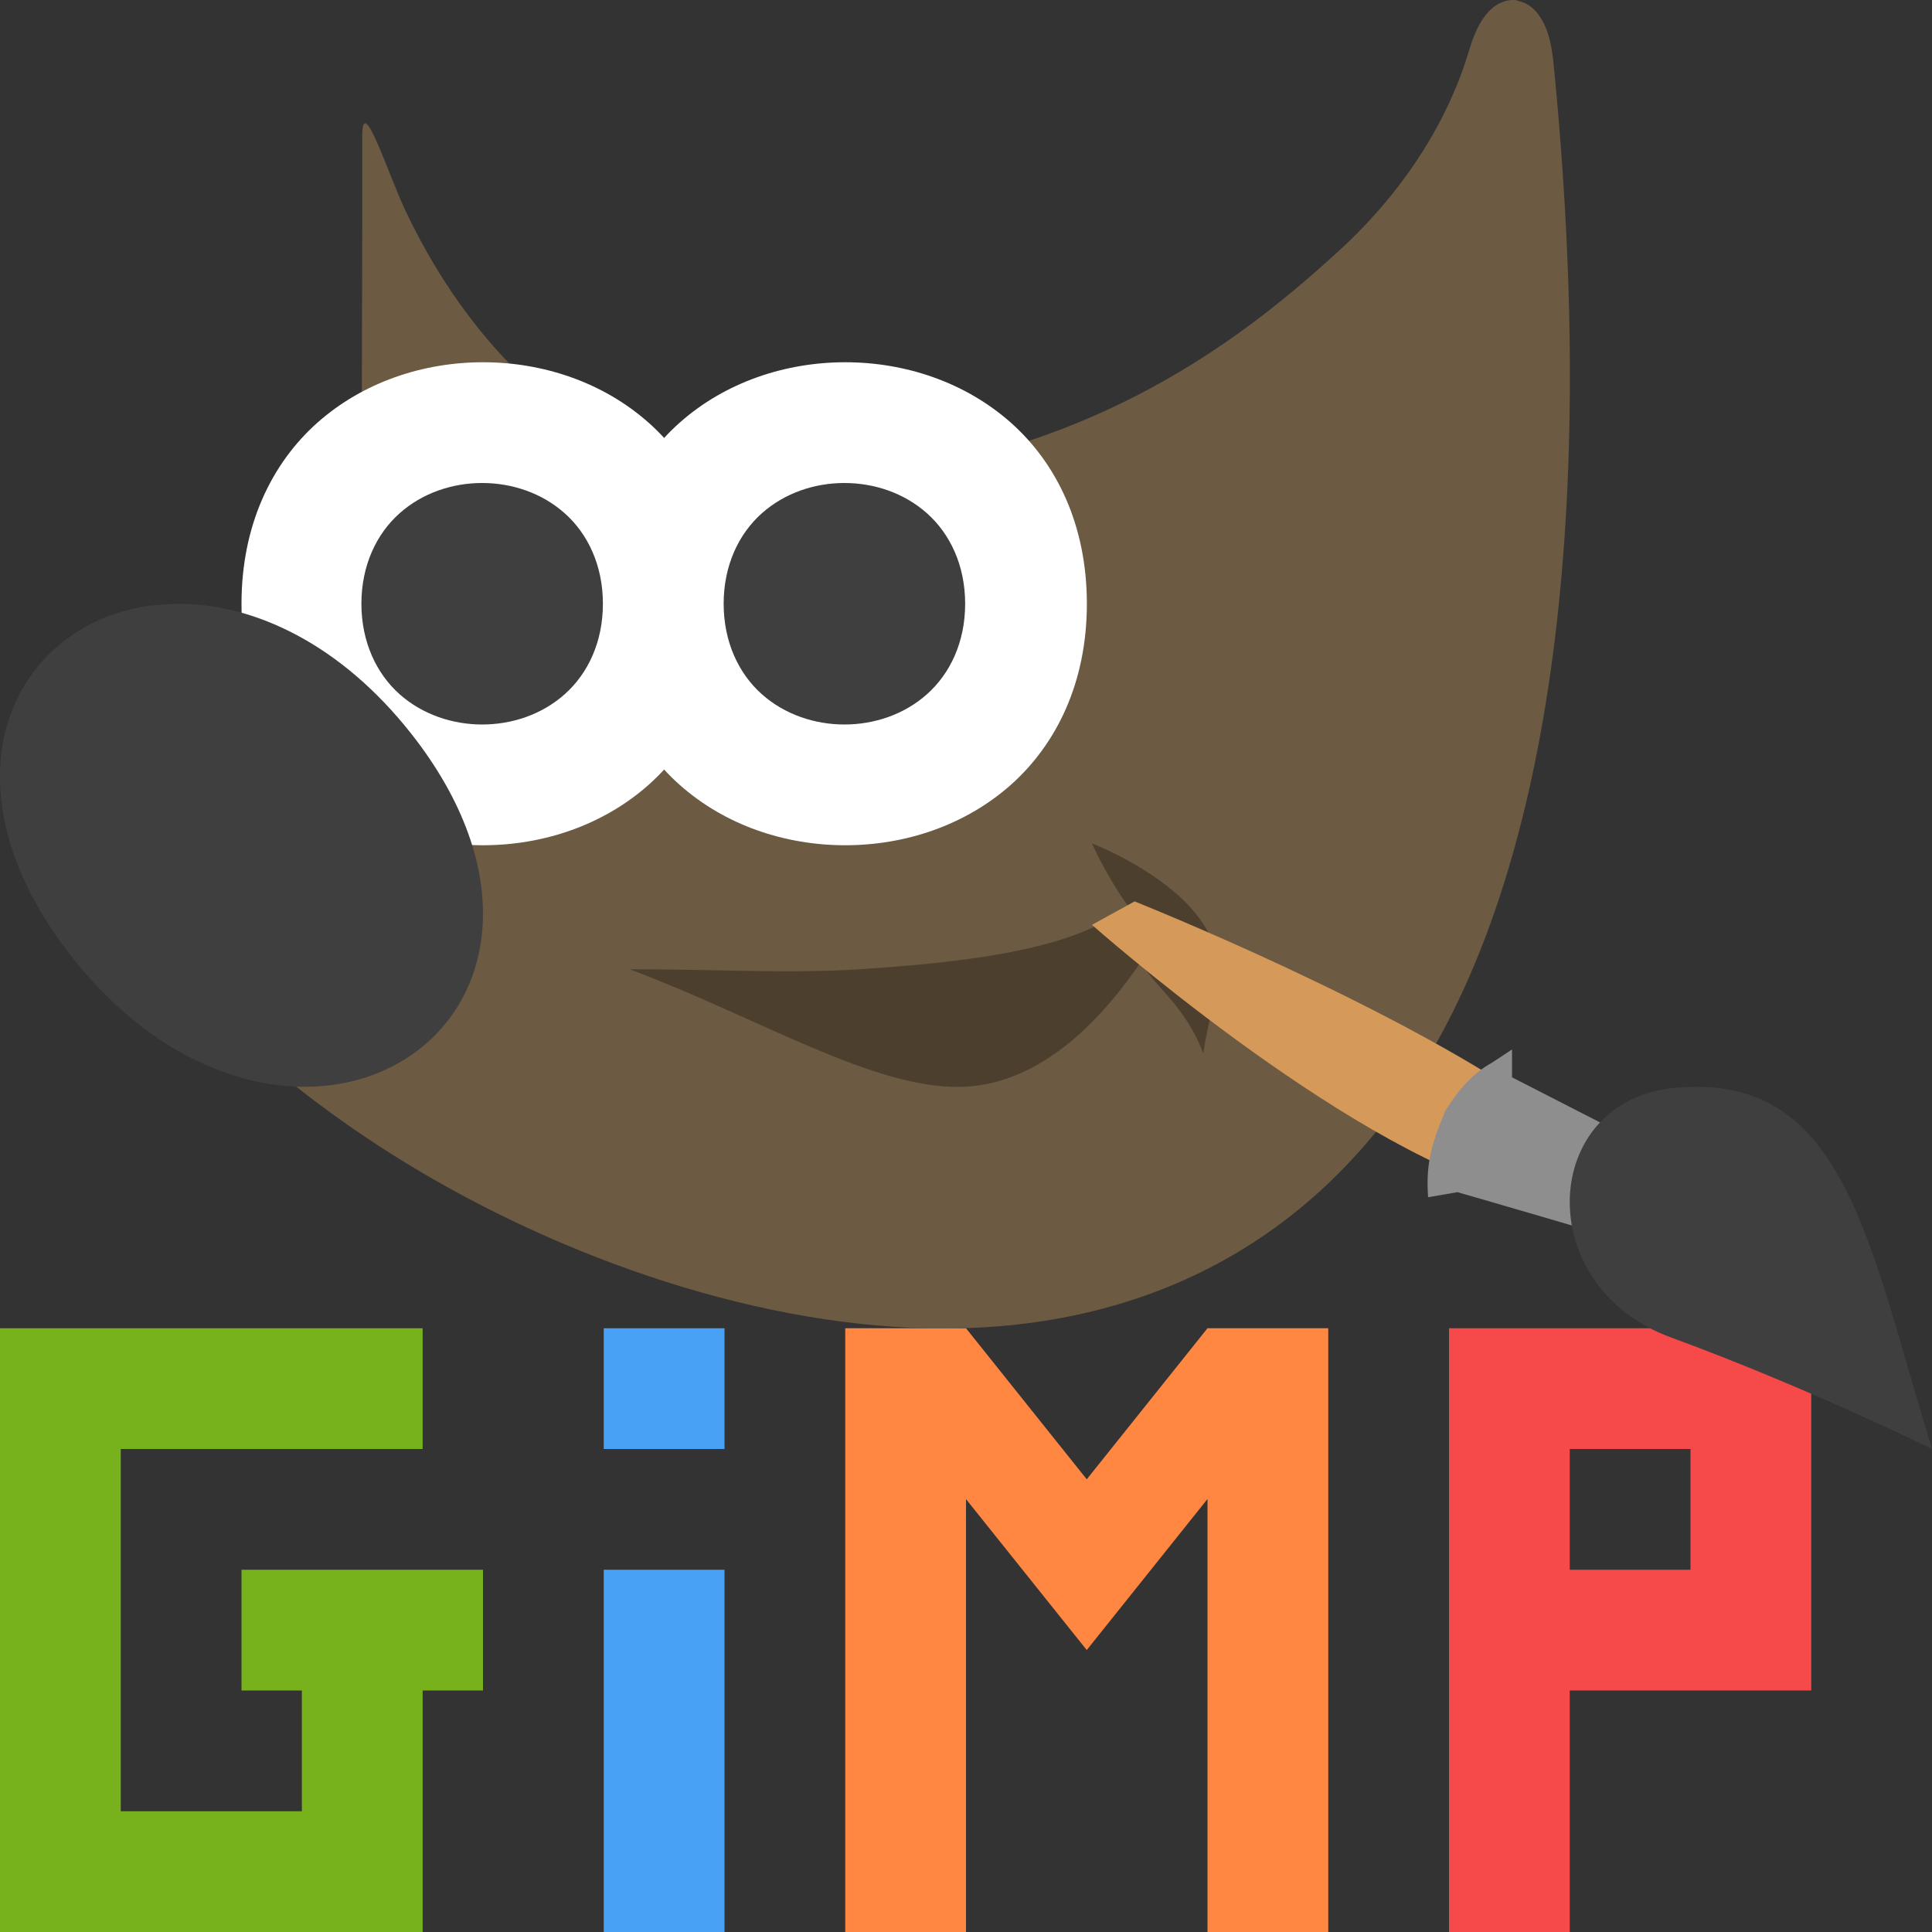 <!-- Created with Inkscape (http://www.inkscape.org/) -->
<svg xmlns="http://www.w3.org/2000/svg" height="16" width="16" version="1.1" viewBox="0 0 16 16">
 <rect x="0" y="0" width="16" height="16" fill="#333333" stroke="none"/>
 <path style="fill:#77b21d" d="m0 11v1 3 1h1 2.5v-1-1h0.5v-1h-2v1h0.5v1h-1.5v-3h2.5v-1h-2.5z"/>
 <path style="fill:#49a1f6" d="m5 11v1h1v-1h-1zm0 2v3h1v-3h-1z"/>
 <path style="fill:#ff8742" d="m7 11v5h1v-3.585l1 1.25 1-1.251v3.586h1v-5h-1l-1 1.251-1-1.251z"/>
 <path style="fill:#f64949" d="m12 11v1 1 1 2h1v-2h2v-1-1.5-0.5h-2-1zm1 1h1v1h-1v-1z"/>
 <path style="fill:#6c5a42;fill-rule:evenodd" d="m12.567 0.003c-0.108-0.018-0.205 0.046-0.263 0.121-0.058 0.074-0.099 0.166-0.134 0.282-0.061 0.2-0.284 0.944-1.09 1.679-0.806 0.735-2.196 1.849-4.605 1.916-1.465 0.018-2.533-1.02-3.117-2.256-0.146-0.308-0.358-0.984-0.358-0.618v0.666l-0.007 2.928 0.015 0.038s0.131 0.312-0.007 0.732c-0.139 0.42-0.686 0.967-1.908 1.359l-0.149 0.048 0.028 0.168c0.068 0.408 0.338 0.826 0.737 1.253 0.399 0.428 0.933 0.861 1.555 1.252 1.244 0.782 2.895 1.401 4.443 1.43 1.548 0.029 3.062-0.55 4.064-2.153 1.002-1.603 1.491-4.385 1.09-8.371h-0.001c-0.013-0.109-0.035-0.203-0.076-0.285-0.04-0.082-0.108-0.166-0.216-0.185z"/>
 <path style="opacity:.3;fill-rule:evenodd" d="m5.217 8.027c0.696 0 1.33 0.037 1.905 0 0.956-0.063 1.796-0.174 2.22-0.524-0.18-0.247-0.299-0.519-0.299-0.519s0.61 0.236 0.891 0.623c0.28 0.386 0.104 0.623 0.031 1.116-0.163-0.433-0.467-0.596-0.509-0.768-0.296 0.437-0.807 1.028-1.493 1.046-0.731 0.018-1.661-0.564-2.745-0.973z"/>
 <path style="fill:#d59959" d="m12.511 9.874 0.322-0.642c-1.199-0.877-3.437-1.767-3.437-1.767l-0.353 0.194s2.032 1.802 3.467 2.215z"/>
 <path style="fill:#8e8e8e" d="m12.522 8.691-0.168 0.111c-0.156 0.085-0.282 0.23-0.384 0.397-0.117 0.275-0.163 0.447-0.143 0.716l0.243-0.042s1.271 0.365 1.873 0.556l0.07-0.136 0.248-0.48-1.739-0.891z"/>
 <path style="fill:#3f3f3f" d="m16 12c-0.534-1.736-0.724-3.115-2.121-2.992-1.125 0.099-1.204 1.642-0.041 2.068 1.12 0.41 2.162 0.924 2.162 0.924z"/>
 <g transform="translate(-3,-1037.362)">
  <path style="fill:#ffffff;fill-rule:evenodd" d="m7 1040.362c-0.495 0-0.992 0.164-1.371 0.5-0.379 0.337-0.629 0.849-0.629 1.5s0.25 1.163 0.629 1.5c0.379 0.337 0.876 0.5 1.371 0.5 0.495 0 0.992-0.164 1.371-0.5 0.379-0.337 0.63-0.849 0.63-1.5s-0.251-1.164-0.63-1.5-0.876-0.5-1.371-0.5z"/>
  <path style="fill:#3f3f3f;fill-rule:evenodd" d="m6.993 1041.362c-0.245 0-0.493 0.081-0.684 0.251s-0.316 0.431-0.316 0.749c0 0.318 0.126 0.58 0.316 0.749s0.439 0.251 0.684 0.251 0.493-0.081 0.684-0.251c0.191-0.17 0.316-0.431 0.316-0.749 0-0.319-0.126-0.58-0.316-0.749-0.191-0.17-0.439-0.251-0.684-0.251z"/>
 </g>
 <path style="fill:#3f3f3f;fill-rule:evenodd" d="m1.491 5c-0.089 0-0.176 0.01-0.26 0.017-0.226 0.033-0.434 0.111-0.615 0.23-0.72 0.475-0.91 1.552-0.02 2.679 0.89 1.127 2.067 1.302 2.787 0.827 0.72-0.475 0.911-1.551 0.021-2.679-0.584-0.74-1.292-1.069-1.913-1.074z"/>
 <path style="fill:#ffffff;fill-rule:evenodd" d="m7 3c-0.495 0-0.992 0.164-1.371 0.5-0.379 0.337-0.629 0.849-0.629 1.5s0.25 1.163 0.629 1.5c0.379 0.337 0.876 0.5 1.371 0.5 0.495 0 0.992-0.164 1.371-0.5 0.379-0.337 0.63-0.849 0.63-1.5s-0.251-1.164-0.63-1.5-0.876-0.5-1.371-0.5z"/>
 <path style="fill:#3f3f3f;fill-rule:evenodd" d="m6.993 4c-0.245 0-0.493 0.081-0.684 0.251s-0.316 0.431-0.316 0.749c0 0.318 0.126 0.58 0.316 0.749s0.439 0.251 0.684 0.251 0.493-0.081 0.684-0.251c0.191-0.17 0.316-0.431 0.316-0.749 0-0.319-0.126-0.58-0.316-0.749-0.191-0.17-0.439-0.251-0.684-0.251z"/>
</svg>
